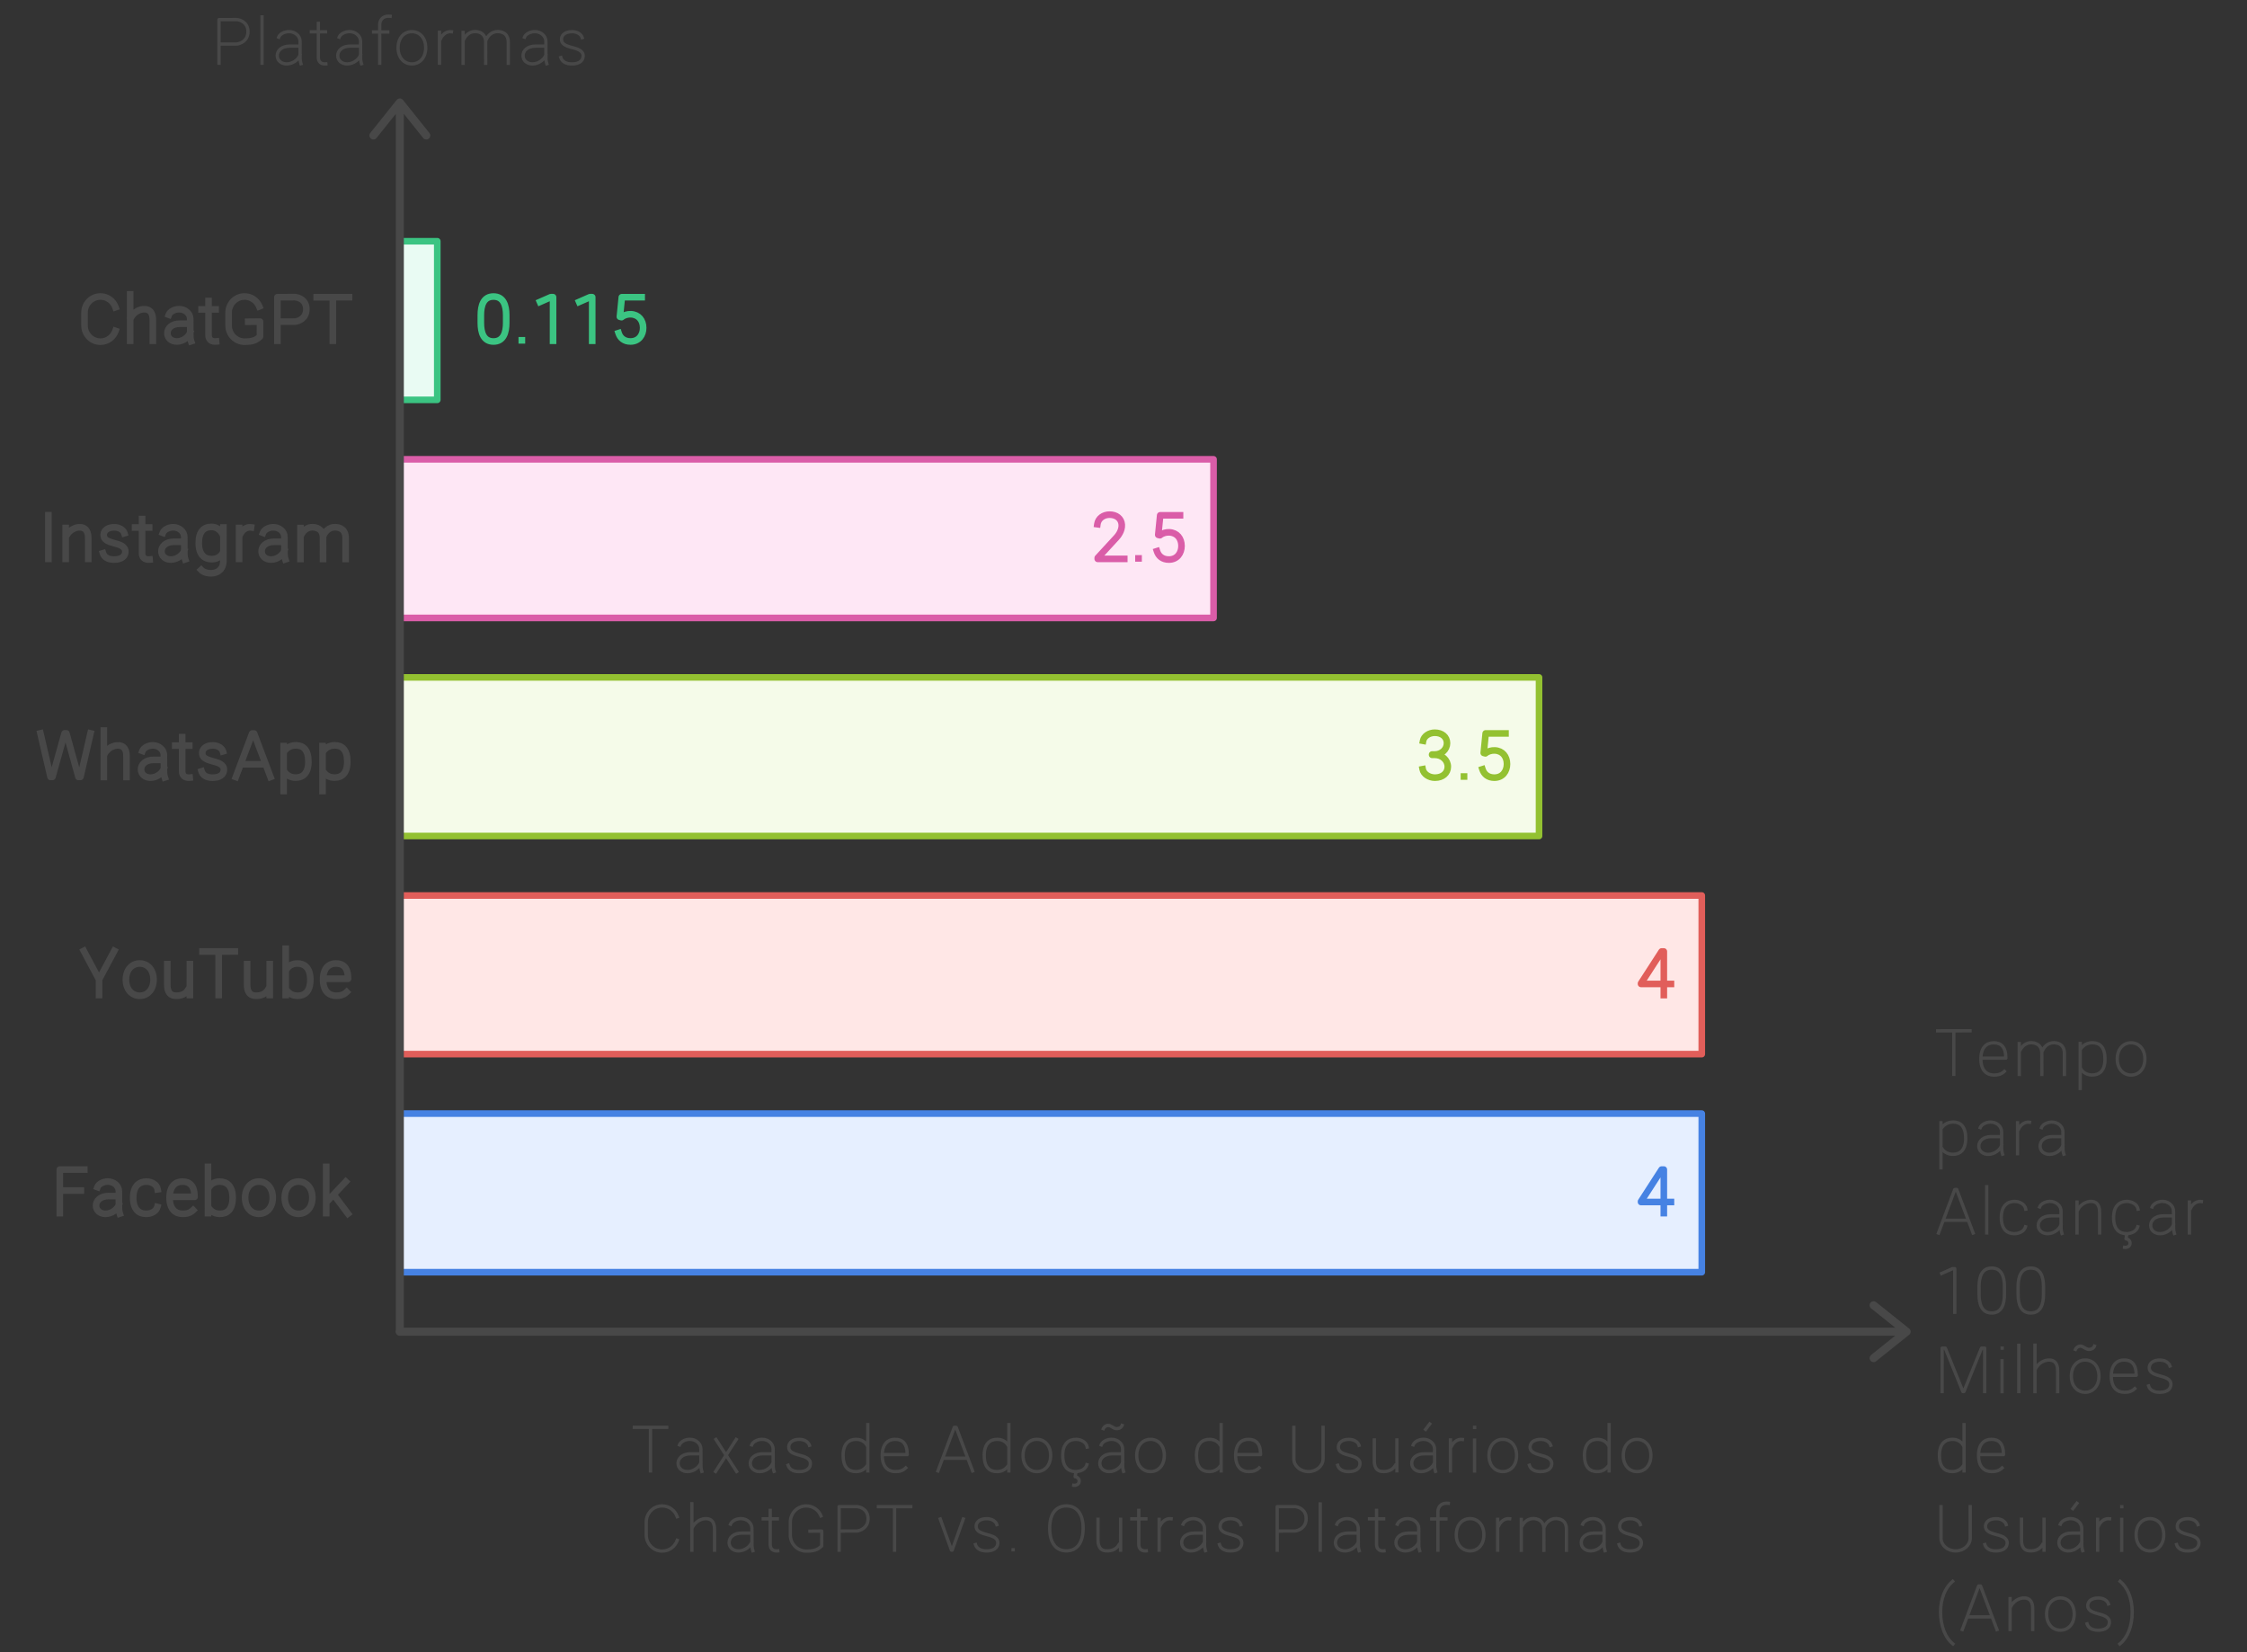 <svg width="680" height="500" viewBox="0 0 680 500" style="fill:none;stroke:none;fill-rule:evenodd;clip-rule:evenodd;stroke-linecap:round;stroke-linejoin:round;stroke-miterlimit:1.5;" version="1.1"
  xmlns="http://www.w3.org/2000/svg"
  xmlns:xlink="http://www.w3.org/1999/xlink">
  <rect x="0" y="0" width="680" height="500" fill="#333333" stroke="none"/>
  <g id="blend" style="mix-blend-mode:multiply">
    <g id="g-root-1.bar_sy_18mkf3y1o8al8i-fill" data-item-order="-164696" data-item-id="1.bar_sy_18mkf3y1o8al8i" data-item-class="ScenePart Indexed Indexed_1 Fill Stroke" data-item-index="1" data-renderer-id="0" transform="matrix(1, 0, 0, 1, 111, 63)">
      <g id="1.bar_sy_18mkf3y1o8al8i-fill" stroke="none" fill="#e9fbf3" transform="matrix(1, 0, 0, 1, -2, -2)">
        <g xmlns="http://www.w3.org/2000/svg" transform="translate(12, 12)">
          <path d="M 0 0 H 11.33 V 48 H 0 Z"></path>
        </g>
      </g>
    </g>
    <g id="g-root-2.bar_sy_zqxev21o8am17-fill" data-item-order="-164694" data-item-id="2.bar_sy_zqxev21o8am17" data-item-class="ScenePart Indexed Fill Stroke" data-item-index="2" data-renderer-id="0" transform="matrix(1, 0, 0, 1, 111, 129)">
      <g id="2.bar_sy_zqxev21o8am17-fill" stroke="none" fill="#fee7f5" transform="matrix(1, 0, 0, 1, -2, -2)">
        <g xmlns="http://www.w3.org/2000/svg" transform="translate(12, 12)">
          <path d="M 0 0 H 246.25 V 48 H 0 Z"></path>
        </g>
      </g>
    </g>
    <g id="g-root-3.bar_sy_zqxev21o8am18-fill" data-item-order="-164692" data-item-id="3.bar_sy_zqxev21o8am18" data-item-class="ScenePart Indexed Fill Stroke" data-item-index="3" data-renderer-id="0" transform="matrix(1, 0, 0, 1, 111, 195)">
      <g id="3.bar_sy_zqxev21o8am18-fill" stroke="none" fill="#f5fbe9" transform="matrix(1, 0, 0, 1, -2, -2)">
        <g xmlns="http://www.w3.org/2000/svg" transform="translate(12, 12)">
          <path d="M 0 0 H 344.75 V 48 H 0 Z"></path>
        </g>
      </g>
    </g>
    <g id="g-root-4.bar_sy_vb3wqm1o8amth-fill" data-item-order="-164690" data-item-id="4.bar_sy_vb3wqm1o8amth" data-item-class="ScenePart Indexed Fill Stroke" data-item-index="4" data-renderer-id="0" transform="matrix(1, 0, 0, 1, 111, 261)">
      <g id="4.bar_sy_vb3wqm1o8amth-fill" stroke="none" fill="#ffe7e6" transform="matrix(1, 0, 0, 1, -2, -2)">
        <g xmlns="http://www.w3.org/2000/svg" transform="translate(12, 12)">
          <path d="M 0 0 H 394 V 48 H 0 Z"></path>
        </g>
      </g>
    </g>
    <g id="g-root-5.bar_sy_mfgwhq1o8anm6-fill" data-item-order="-164688" data-item-id="5.bar_sy_mfgwhq1o8anm6" data-item-class="ScenePart Indexed Fill Stroke" data-item-index="5" data-renderer-id="0" transform="matrix(1, 0, 0, 1, 111, 327)">
      <g id="5.bar_sy_mfgwhq1o8anm6-fill" stroke="none" fill="#e6efff" transform="matrix(1, 0, 0, 1, -2, -2)">
        <g xmlns="http://www.w3.org/2000/svg" transform="translate(12, 12)">
          <path d="M 0 0 H 394 V 48 H 0 Z"></path>
        </g>
      </g>
    </g>
    <g id="g-root-tx_platform_8zuym1o8anls-fill" data-item-order="0" data-item-id="tx_platform_8zuym1o8anls" data-item-class="Label Stroke SceneTarget" data-item-index="none" data-renderer-id="0" transform="matrix(1, 0, 0, 1, 51, -9)"></g>
    <g id="g-root-tx_chatgpt_18ntda61o8aneq-fill" data-item-order="0" data-item-id="tx_chatgpt_18ntda61o8aneq" data-item-class="Label Stroke SceneTarget Indexed Indexed_1" data-item-index="1" data-renderer-id="0" transform="matrix(1, 0, 0, 1, 3, 75)"></g>
    <g id="g-root-tx_0115_4gp6ym1o8c0ef-fill" data-item-order="0" data-item-id="tx_0115_4gp6ym1o8c0ef" data-item-class="Label Stroke SceneTarget Indexed Indexed_1 InsideFill InsideColorFill" data-item-index="1" data-renderer-id="0" transform="matrix(1, 0, 0, 1, 128.328, 75)"></g>
    <g id="g-root-tx_instagra_zit8qm1o8bzm3-fill" data-item-order="0" data-item-id="tx_instagra_zit8qm1o8bzm3" data-item-class="Label Stroke SceneTarget Indexed" data-item-index="2" data-renderer-id="0" transform="matrix(1, 0, 0, 1, -9, 141)"></g>
    <g id="g-root-tx_25_vou61o8c16o-fill" data-item-order="0" data-item-id="tx_25_vou61o8c16o" data-item-class="Label Stroke SceneTarget Indexed InsideFill InsideColorFill" data-item-index="2" data-renderer-id="0" transform="matrix(1, 0, 0, 1, 315.25, 141)"></g>
    <g id="g-root-tx_whatsapp_m7cqda1o8c170-fill" data-item-order="0" data-item-id="tx_whatsapp_m7cqda1o8c170" data-item-class="Label Stroke SceneTarget Indexed" data-item-index="3" data-renderer-id="0" transform="matrix(1, 0, 0, 1, -9, 207)"></g>
    <g id="g-root-tx_35_1q6cqke1o8c1s9-fill" data-item-order="0" data-item-id="tx_35_1q6cqke1o8c1s9" data-item-class="Label Stroke SceneTarget Indexed InsideFill InsideColorFill" data-item-index="3" data-renderer-id="0" transform="matrix(1, 0, 0, 1, 413.75, 207)"></g>
    <g id="g-root-tx_youtube_hrj88u1o8c1z9-fill" data-item-order="0" data-item-id="tx_youtube_hrj88u1o8c1z9" data-item-class="Label Stroke SceneTarget Indexed" data-item-index="4" data-renderer-id="0" transform="matrix(1, 0, 0, 1, 3, 273)"></g>
    <g id="g-root-tx_4_1lr5pj21o8bzeq-fill" data-item-order="0" data-item-id="tx_4_1lr5pj21o8bzeq" data-item-class="Label Stroke SceneTarget Indexed InsideFill InsideColorFill" data-item-index="4" data-renderer-id="0" transform="matrix(1, 0, 0, 1, 475, 273)"></g>
    <g id="g-root-tx_timetore_1qf3dry1o8al1l-fill" data-item-order="0" data-item-id="tx_timetore_1qf3dry1o8al1l" data-item-class="Label Stroke SceneTarget" data-item-index="none" data-renderer-id="0" transform="matrix(1, 0, 0, 1, 573, 297)"></g>
    <g id="g-root-tx_facebook_8wip321o8bzm6-fill" data-item-order="0" data-item-id="tx_facebook_8wip321o8bzm6" data-item-class="Label Stroke SceneTarget Indexed" data-item-index="5" data-renderer-id="0" transform="matrix(1, 0, 0, 1, 3, 339)"></g>
    <g id="g-root-tx_4_1cvipa61o8c07f-fill" data-item-order="0" data-item-id="tx_4_1cvipa61o8c07f" data-item-class="Label Stroke SceneTarget Indexed InsideFill InsideColorFill" data-item-index="5" data-renderer-id="0" transform="matrix(1, 0, 0, 1, 475, 339)"></g>
    <g id="g-root-tx_useradop_mfgwhq1o8anm7-fill" data-item-order="0" data-item-id="tx_useradop_mfgwhq1o8anm7" data-item-class="Label Stroke SceneTarget SceneTitle" data-item-index="none" data-renderer-id="0" transform="matrix(1, 0, 0, 1, 174, 417)"></g>
    <g id="g-root-1.bar_sy_18mkf3y1o8al8i-stroke" data-item-order="-164696" data-item-id="1.bar_sy_18mkf3y1o8al8i" data-item-class="ScenePart Indexed Indexed_1 Fill Stroke" data-item-index="1" data-renderer-id="0" transform="matrix(1, 0, 0, 1, 111, 63)">
      <g id="1.bar_sy_18mkf3y1o8al8i-stroke" fill="none" stroke-linecap="round" stroke-linejoin="round" stroke-miterlimit="1.5" stroke="#3bc482" stroke-width="2" transform="matrix(1, 0, 0, 1, -2, -2)">
        <g xmlns="http://www.w3.org/2000/svg" transform="translate(12, 12)">
          <path d="M 0 0 H 11.33 V 48 H 0 Z"></path>
        </g>
      </g>
    </g>
    <g id="g-root-2.bar_sy_zqxev21o8am17-stroke" data-item-order="-164694" data-item-id="2.bar_sy_zqxev21o8am17" data-item-class="ScenePart Indexed Fill Stroke" data-item-index="2" data-renderer-id="0" transform="matrix(1, 0, 0, 1, 111, 129)">
      <g id="2.bar_sy_zqxev21o8am17-stroke" fill="none" stroke-linecap="round" stroke-linejoin="round" stroke-miterlimit="1.5" stroke="#da5da8" stroke-width="2" transform="matrix(1, 0, 0, 1, -2, -2)">
        <g xmlns="http://www.w3.org/2000/svg" transform="translate(12, 12)">
          <path d="M 0 0 H 246.25 V 48 H 0 Z"></path>
        </g>
      </g>
    </g>
    <g id="g-root-3.bar_sy_zqxev21o8am18-stroke" data-item-order="-164692" data-item-id="3.bar_sy_zqxev21o8am18" data-item-class="ScenePart Indexed Fill Stroke" data-item-index="3" data-renderer-id="0" transform="matrix(1, 0, 0, 1, 111, 195)">
      <g id="3.bar_sy_zqxev21o8am18-stroke" fill="none" stroke-linecap="round" stroke-linejoin="round" stroke-miterlimit="1.5" stroke="#93c131" stroke-width="2" transform="matrix(1, 0, 0, 1, -2, -2)">
        <g xmlns="http://www.w3.org/2000/svg" transform="translate(12, 12)">
          <path d="M 0 0 H 344.75 V 48 H 0 Z"></path>
        </g>
      </g>
    </g>
    <g id="g-root-4.bar_sy_vb3wqm1o8amth-stroke" data-item-order="-164690" data-item-id="4.bar_sy_vb3wqm1o8amth" data-item-class="ScenePart Indexed Fill Stroke" data-item-index="4" data-renderer-id="0" transform="matrix(1, 0, 0, 1, 111, 261)">
      <g id="4.bar_sy_vb3wqm1o8amth-stroke" fill="none" stroke-linecap="round" stroke-linejoin="round" stroke-miterlimit="1.5" stroke="#e15e5a" stroke-width="2" transform="matrix(1, 0, 0, 1, -2, -2)">
        <g xmlns="http://www.w3.org/2000/svg" transform="translate(12, 12)">
          <path d="M 0 0 H 394 V 48 H 0 Z"></path>
        </g>
      </g>
    </g>
    <g id="g-root-5.bar_sy_mfgwhq1o8anm6-stroke" data-item-order="-164688" data-item-id="5.bar_sy_mfgwhq1o8anm6" data-item-class="ScenePart Indexed Fill Stroke" data-item-index="5" data-renderer-id="0" transform="matrix(1, 0, 0, 1, 111, 327)">
      <g id="5.bar_sy_mfgwhq1o8anm6-stroke" fill="none" stroke-linecap="round" stroke-linejoin="round" stroke-miterlimit="1.5" stroke="#4682e3" stroke-width="2" transform="matrix(1, 0, 0, 1, -2, -2)">
        <g xmlns="http://www.w3.org/2000/svg" transform="translate(12, 12)">
          <path d="M 0 0 H 394 V 48 H 0 Z"></path>
        </g>
      </g>
    </g>
    <path id="ax_1lxege61o8amtc" d="M33 397 L 33 211 L 33 25 M41,35q-2,-2.5,-4,-5q-4,-5,-4,-5q0,0,-4,5q-2,2.5,-4,5" transform="translate(88, 6)" style="fill:none;stroke-linecap:round;stroke-linejoin:round;stroke-miterlimit:1.5;stroke:#484848;stroke-width:2.424"></path>
    <path id="ax_1d1rg5a1o8anm1" d="M25 33 L 253 33 L 481 33 M471,41q2.5,-2,5,-4q5,-4,5,-4q0,0,-5,-4q-2.5,-2,-5,-4" transform="translate(96, 370)" style="fill:none;stroke-linecap:round;stroke-linejoin:round;stroke-miterlimit:1.5;stroke:#484848;stroke-width:2.424"></path>
    <g id="g-root-tx_platform_8zuym1o8anls-stroke" data-item-order="0" data-item-id="tx_platform_8zuym1o8anls" data-item-class="Label Stroke SceneTarget" data-item-index="none" data-renderer-id="0" transform="matrix(1, 0, 0, 1, 51, -9)">
      <g id="tx_platform_8zuym1o8anls-stroke" fill="none" stroke-linecap="square" stroke-linejoin="miter" stroke-miterlimit="4" stroke="#484848" stroke-width="1" transform="matrix(1, 0, 0, 1, 3, 1)">
        <g xmlns="http://www.w3.org/2000/svg" transform="translate(19, 9)">
          <path d="M-6.719 18.131V4.944L-1.44 4.928C-0.342 4.967 2.043 5.749 2.043 8.572C2.043 11.394 -0.342 12.254 -1.44 12.331L-6.191 12.345 M6.296 4.125V18.126 M11.328 10.246C11.692 9.28 13.108 8.567 14.448 8.567C16.302 8.567 17.804 9.88 17.804 11.499L17.81 12.957V15.571C17.81 16.614 17.785 17.353 18.087 18.278M17.43 12.957H14.702C12.199 12.957 10.899 14.343 10.899 15.837C10.899 17.331 12.137 18.341 13.753 18.341C15.735 18.341 17.361 16.888 17.761 15.732 M25.609 18.326C24.2 18.465 23.342 17.732 23.342 16.387V6.081M25.492 8.642H23.728M21.232 8.642H22.965 M29.638 10.246C30.002 9.28 31.418 8.567 32.758 8.567C34.612 8.567 36.114 9.88 36.114 11.499L36.12 12.957V15.571C36.12 16.614 36.095 17.353 36.397 18.278M35.74 12.957H33.012C30.509 12.957 29.209 14.343 29.209 15.837C29.209 17.331 30.447 18.341 32.063 18.341C34.045 18.341 35.671 16.888 36.071 15.732 M45.064 3.926C44.896 3.908 44.615 3.907 44.487 3.907C42.908 3.907 41.91 5.035 41.91 6.425V18.129M44.335 8.664H42.246M40.058 8.664H41.584 M55.827 13.457C55.827 16.522 53.956 18.34 51.648 18.34C49.34 18.34 47.469 16.522 47.469 13.457C47.469 10.392 49.34 8.573 51.648 8.573C53.956 8.573 55.827 10.392 55.827 13.457Z M63.625 8.609C62.244 8.419 60.996 9.319 60.354 10.619M59.999 8.773V18.123 M67.15 8.814L67.15 18.162M73.984 18.162L73.973 11.47C73.909 10.526 73.542 9.078 71.668 8.649C69.728 8.205 68.248 9.248 67.512 10.595M80.819 18.162V12.108C80.819 11.396 80.934 9.206 78.503 8.649C76.474 8.184 74.939 9.347 74.239 10.783 M85.718 10.246C86.082 9.28 87.498 8.567 88.838 8.567C90.692 8.567 92.194 9.88 92.194 11.499L92.2 12.957V15.571C92.2 16.614 92.175 17.353 92.477 18.278M91.82 12.957H89.092C86.589 12.957 85.289 14.343 85.289 15.837C85.289 17.331 86.527 18.341 88.143 18.341C90.125 18.341 91.751 16.888 92.151 15.732 M103.188 10.381C102.892 9.404 101.738 8.584 100.128 8.584C98.24 8.584 97.02 9.447 96.929 10.751C96.824 12.246 98.058 12.822 99.988 13.339C101.682 13.797 103.625 14.277 103.471 16.122C103.372 17.311 102.395 18.346 100.038 18.346C98.132 18.346 97.055 17.53 96.72 16.424"></path>
        </g>
      </g>
    </g>
    <g id="g-root-tx_chatgpt_18ntda61o8aneq-stroke" data-item-order="0" data-item-id="tx_chatgpt_18ntda61o8aneq" data-item-class="Label Stroke SceneTarget Indexed Indexed_1" data-item-index="1" data-renderer-id="0" transform="matrix(1, 0, 0, 1, 3, 75)">
      <g id="tx_chatgpt_18ntda61o8aneq-stroke" fill="none" stroke-linecap="square" stroke-linejoin="miter" stroke-miterlimit="4" stroke="#484848" stroke-width="2" transform="matrix(1, 0, 0, 1, 10, 2)">
        <g xmlns="http://www.w3.org/2000/svg" transform="translate(92, 8)">
          <path d="M-70.043 15.13C-70.704 17.034 -72.492 18.398 -74.595 18.398C-77.26 18.398 -79.421 16.207 -79.421 13.504V9.621C-79.421 6.918 -77.26 4.727 -74.595 4.727C-72.492 4.727 -70.704 6.091 -70.043 7.995 M-65.612 4.086V18.128M-58.748 18.128V12.074C-58.748 11.363 -58.652 8.791 -61.045 8.587C-62.799 8.439 -64.484 9.547 -65.271 10.928 M-53.912 10.246C-53.548 9.28 -52.132 8.567 -50.792 8.567C-48.938 8.567 -47.436 9.88 -47.436 11.499L-47.43 12.957V15.571C-47.43 16.614 -47.455 17.353 -47.154 18.278M-47.81 12.957H-50.538C-53.041 12.957 -54.341 14.343 -54.341 15.837C-54.341 17.331 -53.103 18.341 -51.487 18.341C-49.505 18.341 -47.879 16.888 -47.479 15.732 M-39.631 18.326C-41.04 18.465 -41.898 17.732 -41.898 16.387V6.081M-39.748 8.642H-41.512M-44.008 8.642H-42.275 M-29.883 12.37L-26.31 12.336L-26.32 16.847C-27.527 18.019 -28.674 18.398 -30.991 18.398C-33.656 18.398 -35.817 16.207 -35.817 13.504V9.621C-35.817 6.918 -33.656 4.727 -30.991 4.727C-28.984 4.727 -27.262 5.97 -26.535 7.74 M-21.049 18.131V4.944L-15.77 4.928C-14.672 4.967 -12.287 5.749 -12.287 8.572C-12.287 11.394 -14.672 12.254 -15.77 12.331L-20.521 12.345 M0.623 4.945C-2.64 4.945 -5.903 4.95 -9.166 4.95M-4.28 18.124V5.456"></path>
        </g>
      </g>
    </g>
    <g id="g-root-tx_0115_4gp6ym1o8c0ef-stroke" data-item-order="0" data-item-id="tx_0115_4gp6ym1o8c0ef" data-item-class="Label Stroke SceneTarget Indexed Indexed_1 InsideFill InsideColorFill" data-item-index="1" data-renderer-id="0" transform="matrix(1, 0, 0, 1, 128.328, 75)">
      <g id="tx_0115_4gp6ym1o8c0ef-stroke" fill="none" stroke-linecap="square" stroke-linejoin="miter" stroke-miterlimit="4" stroke="#3bc482" stroke-width="2" transform="matrix(1, 0, 0, 1, 5, 2)">
        <g xmlns="http://www.w3.org/2000/svg" transform="translate(61, 8)">
          <path d="M-44.982 4.74C-48.023 4.74 -48.815 7.471 -48.815 10.379V12.706C-48.815 15.614 -48.023 18.345 -44.982 18.345C-41.941 18.345 -41.137 15.614 -41.137 12.706V10.379C-41.137 7.471 -41.941 4.74 -44.982 4.74Z M-36.415 17.987H-36.391 M-30.911 6.374L-27.633 4.932L-26.96 4.932L-26.96 18.125 M-19.061 6.374L-15.783 4.932L-15.11 4.932L-15.11 18.125 M-7.13 15.798C-6.652 17.29 -5.444 18.338 -3.529 18.338C-0.988 18.338 0.307 16.361 0.307 14.217C0.307 11.941 -1.043 10.197 -3.405 10.096C-4.35 10.056 -5.466 10.338 -6.226 10.984L-6.734 10.854L-6.146 4.947H-0.147"></path>
        </g>
      </g>
    </g>
    <g id="g-root-tx_instagra_zit8qm1o8bzm3-stroke" data-item-order="0" data-item-id="tx_instagra_zit8qm1o8bzm3" data-item-class="Label Stroke SceneTarget Indexed" data-item-index="2" data-renderer-id="0" transform="matrix(1, 0, 0, 1, -9, 141)">
      <g id="tx_instagra_zit8qm1o8bzm3-stroke" fill="none" stroke-linecap="square" stroke-linejoin="miter" stroke-miterlimit="4" stroke="#484848" stroke-width="2" transform="matrix(1, 0, 0, 1, 11, 2)">
        <g xmlns="http://www.w3.org/2000/svg" transform="translate(103, 8)">
          <path d="M-90.355 4.938V18.127 M-85.131 8.78L-85.131 18.128M-78.297 18.128V12.074C-78.297 11.362 -78.201 8.79 -80.584 8.587C-82.342 8.437 -84.031 9.562 -84.807 10.956 M-67.362 10.381C-67.658 9.404 -68.812 8.584 -70.422 8.584C-72.31 8.584 -73.53 9.447 -73.621 10.751C-73.726 12.246 -72.492 12.822 -70.562 13.339C-68.868 13.797 -66.925 14.277 -67.079 16.122C-67.178 17.311 -68.155 18.346 -70.512 18.346C-72.418 18.346 -73.495 17.53 -73.83 16.424 M-59.741 18.326C-61.15 18.465 -62.008 17.732 -62.008 16.387V6.081M-59.858 8.642H-61.622M-64.118 8.642H-62.385 M-55.712 10.246C-55.348 9.28 -53.932 8.567 -52.592 8.567C-50.738 8.567 -49.236 9.88 -49.236 11.499L-49.23 12.957V15.571C-49.23 16.614 -49.255 17.353 -48.953 18.278M-49.61 12.957H-52.338C-54.841 12.957 -56.141 14.343 -56.141 15.837C-56.141 17.331 -54.903 18.341 -53.287 18.341C-51.305 18.341 -49.679 16.888 -49.279 15.732 M-37.391 8.652V18.654C-37.391 23.351 -42.684 23.001 -44.119 21.47M-37.725 16.573C-38.405 17.661 -39.629 18.214 -40.915 18.214C-43.096 18.214 -44.853 16.903 -44.853 13.331C-44.853 9.76 -43.202 8.449 -41.02 8.449C-39.752 8.449 -38.447 9.129 -37.725 10.502 M-29.025 8.609C-30.406 8.419 -31.654 9.319 -32.296 10.619M-32.651 8.773V18.123 M-25.402 10.246C-25.038 9.28 -23.622 8.567 -22.282 8.567C-20.428 8.567 -18.926 9.88 -18.926 11.499L-18.92 12.957V15.571C-18.92 16.614 -18.945 17.353 -18.644 18.278M-19.3 12.957H-22.028C-24.531 12.957 -25.831 14.343 -25.831 15.837C-25.831 17.331 -24.593 18.341 -22.977 18.341C-20.995 18.341 -19.369 16.888 -18.969 15.732 M-14.07 8.814L-14.07 18.162M-7.236 18.162L-7.247 11.47C-7.311 10.526 -7.678 9.078 -9.552 8.649C-11.492 8.205 -12.972 9.248 -13.708 10.595M-0.401 18.162V12.108C-0.401 11.396 -0.286 9.206 -2.717 8.649C-4.746 8.184 -6.281 9.347 -6.981 10.783"></path>
        </g>
      </g>
    </g>
    <g id="g-root-tx_25_vou61o8c16o-stroke" data-item-order="0" data-item-id="tx_25_vou61o8c16o" data-item-class="Label Stroke SceneTarget Indexed InsideFill InsideColorFill" data-item-index="2" data-renderer-id="0" transform="matrix(1, 0, 0, 1, 315.25, 141)">
      <g id="tx_25_vou61o8c16o-stroke" fill="none" stroke-linecap="square" stroke-linejoin="miter" stroke-miterlimit="4" stroke="#da5da8" stroke-width="2" transform="matrix(1, 0, 0, 1, 4, 2)">
        <g xmlns="http://www.w3.org/2000/svg" transform="translate(38, 8)">
          <path d="M-25.159 7.641C-24.923 5.876 -23.317 4.742 -21.478 4.742C-19.412 4.742 -17.919 5.881 -17.773 7.759C-17.628 9.637 -19.001 11.271 -19.381 11.674C-19.761 12.076 -25.049 17.834 -25.049 17.834V18.124H-17.022 M-12.715 17.987H-12.691 M-7.13 15.798C-6.652 17.29 -5.444 18.338 -3.529 18.338C-0.988 18.338 0.307 16.361 0.307 14.217C0.307 11.941 -1.043 10.197 -3.405 10.096C-4.35 10.056 -5.466 10.338 -6.226 10.984L-6.734 10.854L-6.146 4.947H-0.147"></path>
        </g>
      </g>
    </g>
    <g id="g-root-tx_whatsapp_m7cqda1o8c170-stroke" data-item-order="0" data-item-id="tx_whatsapp_m7cqda1o8c170" data-item-class="Label Stroke SceneTarget Indexed" data-item-index="3" data-renderer-id="0" transform="matrix(1, 0, 0, 1, -9, 207)">
      <g id="tx_whatsapp_m7cqda1o8c170-stroke" fill="none" stroke-linecap="square" stroke-linejoin="miter" stroke-miterlimit="4" stroke="#484848" stroke-width="2" transform="matrix(1, 0, 0, 1, 9, 2)">
        <g xmlns="http://www.w3.org/2000/svg" transform="translate(105, 8)">
          <path d="M-92.763 4.93L-89.709 18.104L-89.131 18.104L-85.455 4.932H-84.909L-81.252 18.104L-80.655 18.104L-77.602 4.93 M-73.582 4.086V18.128M-66.718 18.128V12.074C-66.718 11.363 -66.622 8.791 -69.015 8.587C-70.769 8.439 -72.454 9.547 -73.241 10.928 M-61.882 10.246C-61.518 9.28 -60.102 8.567 -58.762 8.567C-56.908 8.567 -55.406 9.88 -55.406 11.499L-55.4 12.957V15.571C-55.4 16.614 -55.425 17.353 -55.124 18.278M-55.78 12.957H-58.508C-61.011 12.957 -62.311 14.343 -62.311 15.837C-62.311 17.331 -61.073 18.341 -59.457 18.341C-57.475 18.341 -55.849 16.888 -55.449 15.732 M-47.601 18.326C-49.01 18.465 -49.868 17.732 -49.868 16.387V6.081M-47.718 8.642H-49.482M-51.978 8.642H-50.245 M-37.532 10.381C-37.828 9.404 -38.982 8.584 -40.592 8.584C-42.48 8.584 -43.7 9.447 -43.791 10.751C-43.896 12.246 -42.662 12.822 -40.732 13.339C-39.038 13.797 -37.095 14.277 -37.249 16.122C-37.348 17.311 -38.325 18.346 -40.682 18.346C-42.588 18.346 -43.665 17.53 -44 16.424 M-33.636 18.145L-28.688 4.973L-28.1 4.973L-23.136 18.145M-31.819 14.294H-24.96 M-19.167 8.774V22.393M-18.801 10.124C-17.918 9.027 -16.737 8.558 -15.428 8.558C-13.247 8.558 -11.668 9.904 -11.668 13.476C-11.668 17.047 -13.352 18.323 -15.534 18.323C-16.805 18.323 -18.091 17.783 -18.801 16.72 M-7.397 8.774V22.393M-7.031 10.124C-6.148 9.027 -4.967 8.558 -3.658 8.558C-1.477 8.558 0.102 9.904 0.102 13.476C0.102 17.047 -1.582 18.323 -3.764 18.323C-5.035 18.323 -6.321 17.783 -7.031 16.72"></path>
        </g>
      </g>
    </g>
    <g id="g-root-tx_35_1q6cqke1o8c1s9-stroke" data-item-order="0" data-item-id="tx_35_1q6cqke1o8c1s9" data-item-class="Label Stroke SceneTarget Indexed InsideFill InsideColorFill" data-item-index="3" data-renderer-id="0" transform="matrix(1, 0, 0, 1, 413.75, 207)">
      <g id="tx_35_1q6cqke1o8c1s9-stroke" fill="none" stroke-linecap="square" stroke-linejoin="miter" stroke-miterlimit="4" stroke="#93c131" stroke-width="2" transform="matrix(1, 0, 0, 1, 4, 2)">
        <g xmlns="http://www.w3.org/2000/svg" transform="translate(38, 8)">
          <path d="M-25.086 7.187C-24.825 5.798 -23.273 4.741 -21.547 4.741C-19.31 4.741 -17.849 6.061 -17.849 7.895C-17.849 9.816 -19.522 11.333 -21.547 11.333H-22.356V11.423L-21.496 11.432C-19.367 11.432 -17.608 13.009 -17.608 15.022C-17.608 16.943 -19.144 18.339 -21.496 18.339C-23.31 18.339 -24.943 17.232 -25.217 15.776 M-12.715 17.987H-12.691 M-7.13 15.798C-6.652 17.29 -5.444 18.338 -3.529 18.338C-0.988 18.338 0.307 16.361 0.307 14.217C0.307 11.941 -1.043 10.197 -3.405 10.096C-4.35 10.056 -5.466 10.338 -6.226 10.984L-6.734 10.854L-6.146 4.947H-0.147"></path>
        </g>
      </g>
    </g>
    <g id="g-root-tx_youtube_hrj88u1o8c1z9-stroke" data-item-order="0" data-item-id="tx_youtube_hrj88u1o8c1z9" data-item-class="Label Stroke SceneTarget Indexed" data-item-index="4" data-renderer-id="0" transform="matrix(1, 0, 0, 1, 3, 273)">
      <g id="tx_youtube_hrj88u1o8c1z9-stroke" fill="none" stroke-linecap="square" stroke-linejoin="miter" stroke-miterlimit="4" stroke="#484848" stroke-width="2" transform="matrix(1, 0, 0, 1, 10, 2)">
        <g xmlns="http://www.w3.org/2000/svg" transform="translate(92, 8)">
          <path d="M-70.416 4.759L-74.817 13.005M-79.643 4.759L-75.029 13.402V18.122 M-58.533 13.457C-58.533 16.522 -60.404 18.34 -62.712 18.34C-65.02 18.34 -66.891 16.522 -66.891 13.457C-66.891 10.392 -65.02 8.573 -62.712 8.573C-60.404 8.573 -58.533 10.392 -58.533 13.457Z M-47.533 18.115L-47.534 8.767M-54.368 8.767L-54.368 14.821C-54.368 15.533 -54.463 18.096 -52.081 18.308C-49.99 18.493 -48.717 17.653 -48.015 16.47 M-33.937 4.945C-37.2 4.945 -40.463 4.95 -43.726 4.95M-38.84 18.124V5.456 M-23.373 18.115L-23.374 8.767M-30.208 8.767L-30.208 14.821C-30.208 15.533 -30.303 18.096 -27.921 18.308C-25.83 18.493 -24.557 17.653 -23.855 16.47 M-18.545 18.124V4.123M-18.162 10.138C-17.472 9.102 -16.276 8.575 -15.021 8.575C-12.84 8.575 -11.083 9.886 -11.083 13.458C-11.083 17.029 -12.735 18.34 -14.916 18.34C-16.213 18.34 -17.303 17.88 -18.162 16.803 M-0.103 17.218C-1.076 18.155 -2.101 18.339 -3.286 18.339C-5.355 18.339 -7.218 17.028 -7.218 13.456C-7.218 9.884 -5.409 8.573 -3.34 8.573C-1.272 8.573 0.332 9.63 0.332 13.201H-6.888"></path>
        </g>
      </g>
    </g>
    <g id="g-root-tx_4_1lr5pj21o8bzeq-stroke" data-item-order="0" data-item-id="tx_4_1lr5pj21o8bzeq" data-item-class="Label Stroke SceneTarget Indexed InsideFill InsideColorFill" data-item-index="4" data-renderer-id="0" transform="matrix(1, 0, 0, 1, 475, 273)">
      <g id="tx_4_1lr5pj21o8bzeq-stroke" fill="none" stroke-linecap="square" stroke-linejoin="miter" stroke-miterlimit="4" stroke="#e15e5a" stroke-width="2" transform="matrix(1, 0, 0, 1, 9, 2)">
        <g xmlns="http://www.w3.org/2000/svg" transform="translate(21, 8)">
          <path d="M0.67 14.761H-1.156M-1.488 18.132V4.941H-2.144L-8.378 14.592V14.761H-1.83"></path>
        </g>
      </g>
    </g>
    <g id="g-root-tx_timetore_1qf3dry1o8al1l-stroke" data-item-order="0" data-item-id="tx_timetore_1qf3dry1o8al1l" data-item-class="Label Stroke SceneTarget" data-item-index="none" data-renderer-id="0" transform="matrix(1, 0, 0, 1, 573, 297)">
      <g id="tx_timetore_1qf3dry1o8al1l-stroke" fill="none" stroke-linecap="square" stroke-linejoin="miter" stroke-miterlimit="4" stroke="#484848" stroke-width="1" transform="matrix(1, 0, 0, 1, 1, 2)">
        <g xmlns="http://www.w3.org/2000/svg" transform="translate(9, 8)">
          <path d="M13.173 4.945C9.91 4.945 6.647 4.95 3.384 4.95M8.27 18.124V5.456 M23.577 17.218C22.604 18.155 21.579 18.339 20.394 18.339C18.325 18.339 16.462 17.028 16.462 13.456C16.462 9.884 18.271 8.573 20.34 8.573C22.408 8.573 24.012 9.63 24.012 13.201H16.792 M28.08 8.814L28.08 18.162M34.914 18.162L34.903 11.47C34.839 10.526 34.472 9.078 32.598 8.649C30.658 8.205 29.178 9.248 28.442 10.595M41.749 18.162V12.108C41.749 11.396 41.864 9.206 39.433 8.649C37.404 8.184 35.87 9.347 35.169 10.783 M46.523 8.774V22.393M46.889 10.124C47.772 9.027 48.953 8.558 50.262 8.558C52.443 8.558 54.022 9.904 54.022 13.476C54.022 17.047 52.338 18.323 50.156 18.323C48.885 18.323 47.599 17.783 46.889 16.72 M66.097 13.457C66.097 16.522 64.226 18.34 61.918 18.34C59.61 18.34 57.739 16.522 57.739 13.457C57.739 10.392 59.61 8.573 61.918 8.573C64.226 8.573 66.097 10.392 66.097 13.457Z M4.373 32.774V46.393M4.739 34.124C5.622 33.027 6.803 32.558 8.112 32.558C10.293 32.558 11.872 33.904 11.872 37.476C11.872 41.047 10.188 42.323 8.006 42.323C6.735 42.323 5.449 41.783 4.739 40.719 M16.268 34.246C16.632 33.28 18.048 32.567 19.388 32.567C21.242 32.567 22.744 33.88 22.744 35.499L22.75 36.957V39.571C22.75 40.614 22.725 41.353 23.026 42.278M22.37 36.957H19.642C17.139 36.957 15.839 38.343 15.839 39.837C15.839 41.331 17.077 42.341 18.693 42.341C20.675 42.341 22.301 40.888 22.701 39.732 M31.185 32.609C29.804 32.419 28.556 33.319 27.914 34.619M27.559 32.773V42.123 M34.808 34.246C35.172 33.28 36.588 32.567 37.928 32.567C39.782 32.567 41.284 33.88 41.284 35.499L41.29 36.957V39.571C41.29 40.614 41.265 41.353 41.567 42.278M40.91 36.957H38.182C35.679 36.957 34.379 38.343 34.379 39.837C34.379 41.331 35.617 42.341 37.233 42.341C39.215 42.341 40.841 40.888 41.241 39.732 M3.624 66.145L8.572 52.973L9.16 52.973L14.124 66.145M5.441 62.294H12.3 M18.236 52.125V66.126 M29.962 64.254C29.59 65.649 28.022 66.339 26.553 66.339C24.416 66.339 22.65 65.028 22.65 61.456C22.65 57.884 24.519 56.573 26.657 56.573C28.164 56.573 29.814 57.41 30.047 58.915 M34.248 58.246C34.612 57.28 36.028 56.567 37.368 56.567C39.222 56.567 40.724 57.88 40.724 59.499L40.73 60.957V63.571C40.73 64.614 40.705 65.353 41.007 66.278M40.35 60.957H37.622C35.119 60.957 33.819 62.343 33.819 63.837C33.819 65.332 35.057 66.341 36.673 66.341C38.655 66.341 40.281 64.888 40.681 63.732 M45.559 56.78L45.559 66.128M52.393 66.128V60.074C52.393 59.362 52.489 56.79 50.106 56.587C48.348 56.437 46.659 57.562 45.883 58.956 M59.956 70.478C60.593 70.579 61.489 70.251 61.593 69.403C61.693 68.593 61.166 68.02 60.393 67.885L60.607 66.504M63.937 64.254C63.565 65.649 61.997 66.339 60.528 66.339C58.39 66.339 56.625 65.028 56.625 61.456C56.625 57.884 58.494 56.573 60.631 56.573C62.138 56.573 63.788 57.41 64.022 58.915 M68.278 58.246C68.642 57.28 70.058 56.567 71.398 56.567C73.252 56.567 74.754 57.88 74.754 59.499L74.76 60.957V63.571C74.76 64.614 74.735 65.353 75.036 66.278M74.38 60.957H71.652C69.149 60.957 67.849 62.343 67.849 63.837C67.849 65.332 69.087 66.341 70.703 66.341C72.685 66.341 74.311 64.888 74.711 63.732 M83.195 56.609C81.814 56.419 80.566 57.319 79.924 58.619M79.569 56.773V66.123 M4.609 78.374L7.887 76.932L8.56 76.932L8.56 90.125 M19.748 76.74C16.707 76.74 15.915 79.471 15.915 82.379V84.706C15.915 87.614 16.707 90.345 19.748 90.345C22.789 90.345 23.593 87.614 23.593 84.706V82.379C23.593 79.471 22.789 76.74 19.748 76.74Z M31.568 76.74C28.527 76.74 27.735 79.471 27.735 82.379V84.706C27.735 87.614 28.527 90.345 31.568 90.345C34.609 90.345 35.413 87.614 35.413 84.706V82.379C35.413 79.471 34.609 76.74 31.568 76.74Z M4.731 114.117L4.739 100.978H5.708L11.011 114.115H11.327L16.646 100.978H17.616L17.61 114.117 M22.888 100.971H22.912M22.872 104.804V114.145 M27.936 100.125V114.126 M32.838 100.086V114.128M39.702 114.128V108.074C39.702 107.362 39.798 104.791 37.405 104.587C35.651 104.439 33.966 105.547 33.179 106.928 M45.069 101.359C45.255 100.895 45.856 100.37 46.576 100.37C47.557 100.37 48.117 101.359 49.189 101.359C50.495 101.359 50.835 100.371 50.835 100.371M52.202 109.455C52.202 112.521 50.331 114.339 48.023 114.339C45.715 114.339 43.844 112.521 43.844 109.455C43.844 106.39 45.715 104.572 48.023 104.572C50.331 104.572 52.202 106.39 52.202 109.455Z M63.047 113.218C62.074 114.155 61.049 114.339 59.864 114.339C57.795 114.339 55.931 113.028 55.931 109.456C55.931 105.884 57.741 104.573 59.81 104.573C61.878 104.573 63.482 105.63 63.482 109.201H56.262 M73.688 106.381C73.392 105.404 72.238 104.584 70.628 104.584C68.74 104.584 67.52 105.447 67.429 106.751C67.324 108.246 68.558 108.822 70.488 109.339C72.182 109.797 74.125 110.277 73.971 112.122C73.872 113.311 72.895 114.346 70.538 114.346C68.632 114.346 67.555 113.53 67.22 112.424 M11.38 138.124V124.123M11.02 136.773C10.158 137.871 9.06 138.34 7.75 138.34C5.569 138.34 3.917 137.029 3.917 133.458C3.917 129.886 5.674 128.575 7.856 128.575C9.125 128.575 10.335 129.114 11.02 130.175 M22.877 137.218C21.904 138.155 20.879 138.339 19.694 138.339C17.625 138.339 15.761 137.028 15.761 133.456C15.761 129.884 17.571 128.573 19.64 128.573C21.708 128.573 23.312 129.63 23.312 133.201H16.092 M4.399 148.947V158.478C4.399 160.611 6.379 162.339 8.821 162.339C11.263 162.339 13.242 160.611 13.242 158.478V148.947 M24.128 154.381C23.832 153.404 22.678 152.584 21.068 152.584C19.18 152.584 17.96 153.447 17.869 154.751C17.764 156.246 18.998 156.822 20.928 157.339C22.622 157.797 24.565 158.277 24.411 160.122C24.312 161.31 23.335 162.346 20.978 162.346C19.072 162.346 17.995 161.53 17.66 160.424 M35.587 162.115L35.586 152.767M28.752 152.767L28.752 158.821C28.752 159.532 28.657 162.096 31.039 162.308C33.13 162.493 34.403 161.653 35.105 160.47 M45.521 147.928L44.274 149.555M40.508 154.246C40.872 153.28 42.288 152.567 43.628 152.567C45.482 152.567 46.984 153.88 46.984 155.499L46.99 156.957V159.571C46.99 160.614 46.965 161.353 47.267 162.278M46.61 156.957H43.882C41.379 156.957 40.079 158.343 40.079 159.837C40.079 161.332 41.317 162.341 42.933 162.341C44.915 162.341 46.541 160.888 46.941 159.732 M55.415 152.609C54.034 152.419 52.786 153.319 52.144 154.619M51.789 152.773V162.123 M59.098 148.971H59.122M59.082 152.804V162.145 M71.807 157.457C71.807 160.522 69.936 162.34 67.628 162.34C65.32 162.34 63.449 160.522 63.449 157.457C63.449 154.392 65.32 152.573 67.628 152.573C69.936 152.573 71.807 154.392 71.807 157.457Z M82.158 154.381C81.862 153.404 80.708 152.584 79.098 152.584C77.21 152.584 75.99 153.447 75.899 154.751C75.794 156.246 77.028 156.822 78.958 157.339C80.652 157.797 82.595 158.277 82.441 160.122C82.342 161.31 81.365 162.346 79.008 162.346C77.102 162.346 76.025 161.53 75.69 160.424 M8.007 190.494C5.683 188.645 4.266 185.073 4.266 180.843C4.266 176.73 5.717 173.359 7.929 171.55 M10.834 186.145L15.782 172.973L16.37 172.973L21.334 186.145M12.651 182.294H19.51 M25.309 176.78L25.309 186.128M32.143 186.128V180.074C32.143 179.362 32.239 176.79 29.856 176.587C28.098 176.437 26.409 177.562 25.633 178.956 M44.717 181.457C44.717 184.522 42.846 186.34 40.538 186.34C38.23 186.34 36.359 184.522 36.359 181.457C36.359 178.392 38.23 176.573 40.538 176.573C42.846 176.573 44.717 178.392 44.717 181.457Z M55.068 178.381C54.772 177.404 53.618 176.584 52.008 176.584C50.12 176.584 48.9 177.447 48.809 178.751C48.704 180.246 49.938 180.822 51.868 181.339C53.562 181.797 55.505 182.277 55.351 184.122C55.252 185.31 54.275 186.346 51.918 186.346C50.012 186.346 48.935 185.53 48.6 184.424 M58.521 190.496C60.847 188.648 62.266 185.075 62.266 180.842C62.266 176.73 60.815 173.359 58.604 171.55"></path>
        </g>
      </g>
    </g>
    <g id="g-root-tx_facebook_8wip321o8bzm6-stroke" data-item-order="0" data-item-id="tx_facebook_8wip321o8bzm6" data-item-class="Label Stroke SceneTarget Indexed" data-item-index="5" data-renderer-id="0" transform="matrix(1, 0, 0, 1, 3, 339)">
      <g id="tx_facebook_8wip321o8bzm6-stroke" fill="none" stroke-linecap="square" stroke-linejoin="miter" stroke-miterlimit="4" stroke="#484848" stroke-width="2" transform="matrix(1, 0, 0, 1, 3, 2)">
        <g xmlns="http://www.w3.org/2000/svg" transform="translate(99, 8)">
          <path d="M-79.496 4.945C-80.896 4.945 -85.956 4.95 -86.904 4.95V18.124M-80.528 11.297H-86.467 M-75.502 10.246C-75.138 9.28 -73.722 8.567 -72.382 8.567C-70.528 8.567 -69.026 9.88 -69.026 11.499L-69.02 12.957V15.571C-69.02 16.614 -69.045 17.353 -68.743 18.278M-69.4 12.957H-72.128C-74.631 12.957 -75.931 14.343 -75.931 15.837C-75.931 17.331 -74.693 18.341 -73.077 18.341C-71.095 18.341 -69.469 16.888 -69.069 15.732 M-57.378 16.254C-57.75 17.649 -59.318 18.339 -60.787 18.339C-62.924 18.339 -64.69 17.028 -64.69 13.456C-64.69 9.884 -62.821 8.573 -60.683 8.573C-59.176 8.573 -57.526 9.41 -57.293 10.915 M-46.563 17.218C-47.536 18.155 -48.561 18.339 -49.746 18.339C-51.815 18.339 -53.678 17.028 -53.678 13.456C-53.678 9.884 -51.869 8.573 -49.8 8.573C-47.732 8.573 -46.128 9.63 -46.128 13.201H-53.348 M-42.055 18.124V4.123M-41.672 10.138C-40.982 9.102 -39.786 8.575 -38.531 8.575C-36.35 8.575 -34.593 9.886 -34.593 13.458C-34.593 17.029 -36.245 18.34 -38.426 18.34C-39.723 18.34 -40.813 17.88 -41.672 16.803 M-22.463 13.457C-22.463 16.522 -24.334 18.34 -26.642 18.34C-28.95 18.34 -30.821 16.522 -30.821 13.457C-30.821 10.392 -28.95 8.573 -26.642 8.573C-24.334 8.573 -22.463 10.392 -22.463 13.457Z M-10.473 13.457C-10.473 16.522 -12.344 18.34 -14.652 18.34C-16.96 18.34 -18.831 16.522 -18.831 13.457C-18.831 10.392 -16.96 8.573 -14.652 8.573C-12.344 8.573 -10.473 10.392 -10.473 13.457Z M-6.285 4.125V18.126M-0.362 8.61L-5.898 14.462M0.299 18.284L-3.818 12.785"></path>
        </g>
      </g>
    </g>
    <g id="g-root-tx_4_1cvipa61o8c07f-stroke" data-item-order="0" data-item-id="tx_4_1cvipa61o8c07f" data-item-class="Label Stroke SceneTarget Indexed InsideFill InsideColorFill" data-item-index="5" data-renderer-id="0" transform="matrix(1, 0, 0, 1, 475, 339)">
      <g id="tx_4_1cvipa61o8c07f-stroke" fill="none" stroke-linecap="square" stroke-linejoin="miter" stroke-miterlimit="4" stroke="#4682e3" stroke-width="2" transform="matrix(1, 0, 0, 1, 9, 2)">
        <g xmlns="http://www.w3.org/2000/svg" transform="translate(21, 8)">
          <path d="M0.67 14.761H-1.156M-1.488 18.132V4.941H-2.144L-8.378 14.592V14.761H-1.83"></path>
        </g>
      </g>
    </g>
    <g id="g-root-tx_useradop_mfgwhq1o8anm7-stroke" data-item-order="0" data-item-id="tx_useradop_mfgwhq1o8anm7" data-item-class="Label Stroke SceneTarget SceneTitle" data-item-index="none" data-renderer-id="0" transform="matrix(1, 0, 0, 1, 174, 417)">
      <g id="tx_useradop_mfgwhq1o8anm7-stroke" fill="none" stroke-linecap="square" stroke-linejoin="miter" stroke-miterlimit="4" stroke="#484848" stroke-width="1" transform="matrix(1, 0, 0, 1, 5, 1)">
        <g xmlns="http://www.w3.org/2000/svg" transform="translate(5, 9)">
          <path d="M17.753 4.945C14.49 4.945 11.227 4.95 7.964 4.95M12.85 18.124V5.456 M21.628 10.246C21.992 9.28 23.408 8.567 24.748 8.567C26.602 8.567 28.104 9.88 28.104 11.499L28.11 12.957V15.571C28.11 16.614 28.085 17.353 28.387 18.278M27.73 12.957H25.002C22.499 12.957 21.199 14.343 21.199 15.837C21.199 17.331 22.437 18.341 24.053 18.341C26.035 18.341 27.661 16.888 28.061 15.732 M32.658 8.611L35.649 13.243M38.921 18.31L35.824 13.514M38.81 8.611L32.547 18.31 M43.488 10.246C43.852 9.28 45.268 8.567 46.608 8.567C48.462 8.567 49.964 9.88 49.964 11.499L49.97 12.957V15.571C49.97 16.614 49.945 17.353 50.247 18.278M49.59 12.957H46.862C44.359 12.957 43.059 14.343 43.059 15.837C43.059 17.331 44.297 18.341 45.913 18.341C47.895 18.341 49.521 16.888 49.921 15.732 M60.958 10.381C60.662 9.404 59.508 8.584 57.898 8.584C56.01 8.584 54.79 9.447 54.699 10.751C54.594 12.246 55.828 12.822 57.758 13.339C59.452 13.797 61.395 14.277 61.241 16.122C61.142 17.311 60.165 18.346 57.808 18.346C55.902 18.346 54.825 17.53 54.49 16.424 M78.61 18.124V4.123M78.25 16.773C77.388 17.871 76.29 18.34 74.98 18.34C72.799 18.34 71.147 17.029 71.147 13.458C71.147 9.886 72.904 8.575 75.086 8.575C76.355 8.575 77.565 9.114 78.25 10.175 M90.107 17.218C89.134 18.155 88.109 18.339 86.924 18.339C84.855 18.339 82.992 17.028 82.992 13.456C82.992 9.884 84.801 8.573 86.87 8.573C88.938 8.573 90.542 9.63 90.542 13.201H83.322 M99.834 18.145L104.782 4.973L105.37 4.973L110.334 18.145M101.651 14.294H108.51 M121.31 18.124V4.123M120.95 16.773C120.088 17.871 118.99 18.34 117.68 18.34C115.499 18.34 113.847 17.029 113.847 13.458C113.847 9.886 115.604 8.575 117.786 8.575C119.055 8.575 120.265 9.114 120.95 10.175 M133.957 13.457C133.957 16.522 132.086 18.34 129.778 18.34C127.47 18.34 125.599 16.522 125.599 13.457C125.599 10.392 127.47 8.573 129.778 8.573C132.086 8.573 133.957 10.392 133.957 13.457Z M140.936 22.478C141.573 22.579 142.469 22.251 142.574 21.403C142.673 20.593 142.146 20.02 141.373 19.885L141.587 18.504M144.917 16.254C144.545 17.649 142.977 18.339 141.508 18.339C139.37 18.339 137.605 17.028 137.605 13.456C137.605 9.884 139.474 8.573 141.611 8.573C143.118 8.573 144.768 9.41 145.002 10.915 M149.886 5.346C150.069 4.888 150.662 4.37 151.373 4.37C152.34 4.37 152.892 5.346 153.95 5.346C155.239 5.346 155.574 4.371 155.574 4.371M149.258 10.246C149.622 9.28 151.038 8.567 152.378 8.567C154.232 8.567 155.734 9.88 155.734 11.499L155.74 12.957V15.571C155.74 16.614 155.715 17.353 156.017 18.278M155.36 12.957H152.632C150.129 12.957 148.829 14.343 148.829 15.837C148.829 17.331 150.067 18.341 151.683 18.341C153.665 18.341 155.291 16.888 155.691 15.732 M168.357 13.457C168.357 16.522 166.486 18.34 164.178 18.34C161.87 18.34 159.999 16.522 159.999 13.457C159.999 10.392 161.87 8.573 164.178 8.573C166.486 8.573 168.357 10.392 168.357 13.457Z M185.55 18.124V4.123M185.19 16.773C184.328 17.871 183.23 18.34 181.92 18.34C179.739 18.34 178.087 17.029 178.087 13.458C178.087 9.886 179.844 8.575 182.026 8.575C183.295 8.575 184.505 9.114 185.19 10.175 M197.047 17.218C196.074 18.155 195.049 18.339 193.864 18.339C191.795 18.339 189.932 17.028 189.932 13.456C189.932 9.884 191.741 8.573 193.81 8.573C195.878 8.573 197.482 9.63 197.482 13.201H190.262 M207.549 4.947V14.478C207.549 16.611 209.529 18.34 211.971 18.34C214.413 18.34 216.392 16.611 216.392 14.478V4.947 M227.278 10.381C226.982 9.404 225.828 8.584 224.218 8.584C222.33 8.584 221.11 9.447 221.019 10.751C220.914 12.246 222.148 12.822 224.078 13.339C225.772 13.797 227.715 14.277 227.561 16.122C227.462 17.311 226.485 18.346 224.128 18.346C222.222 18.346 221.145 17.53 220.81 16.424 M238.737 18.115L238.736 8.767M231.902 8.767L231.902 14.821C231.902 15.533 231.807 18.096 234.189 18.308C236.28 18.493 237.553 17.653 238.255 16.47 M248.671 3.928L247.424 5.555M243.658 10.246C244.022 9.28 245.438 8.567 246.778 8.567C248.632 8.567 250.134 9.88 250.134 11.499L250.14 12.957V15.571C250.14 16.614 250.115 17.353 250.417 18.278M249.76 12.957H247.032C244.529 12.957 243.229 14.343 243.229 15.837C243.229 17.331 244.467 18.341 246.083 18.341C248.065 18.341 249.691 16.888 250.091 15.732 M258.565 8.609C257.184 8.419 255.936 9.319 255.294 10.619M254.939 8.773V18.123 M262.248 4.971H262.272M262.232 8.804V18.145 M274.957 13.457C274.957 16.522 273.086 18.34 270.778 18.34C268.47 18.34 266.599 16.522 266.599 13.457C266.599 10.392 268.47 8.573 270.778 8.573C273.086 8.573 274.957 10.392 274.957 13.457Z M285.308 10.381C285.012 9.404 283.858 8.584 282.248 8.584C280.36 8.584 279.14 9.447 279.049 10.751C278.944 12.246 280.178 12.822 282.108 13.339C283.802 13.797 285.745 14.277 285.591 16.122C285.492 17.311 284.515 18.346 282.158 18.346C280.252 18.346 279.175 17.53 278.84 16.424 M302.96 18.124V4.123M302.6 16.773C301.738 17.871 300.64 18.34 299.33 18.34C297.149 18.34 295.497 17.029 295.497 13.458C295.497 9.886 297.254 8.575 299.436 8.575C300.705 8.575 301.915 9.114 302.6 10.175 M315.607 13.457C315.607 16.522 313.736 18.34 311.428 18.34C309.12 18.34 307.249 16.522 307.249 13.457C307.249 10.392 309.12 8.573 311.428 8.573C313.736 8.573 315.607 10.392 315.607 13.457Z M20.942 39.13C20.281 41.034 18.493 42.398 16.39 42.398C13.725 42.398 11.564 40.207 11.564 37.504V33.621C11.564 30.918 13.725 28.727 16.39 28.727C18.493 28.727 20.281 30.091 20.942 31.995 M25.373 28.086V42.128M32.237 42.128V36.074C32.237 35.362 32.333 32.791 29.94 32.587C28.186 32.439 26.501 33.547 25.714 34.928 M37.073 34.246C37.437 33.28 38.853 32.567 40.193 32.567C42.047 32.567 43.549 33.88 43.549 35.499L43.555 36.957V39.571C43.555 40.614 43.53 41.353 43.832 42.278M43.175 36.957H40.447C37.944 36.957 36.644 38.343 36.644 39.837C36.644 41.331 37.882 42.341 39.498 42.341C41.48 42.341 43.106 40.888 43.506 39.732 M51.354 42.326C49.945 42.465 49.087 41.732 49.087 40.387V30.081M51.237 32.642H49.473M46.977 32.642H48.71 M61.102 36.37L64.676 36.336L64.665 40.847C63.458 42.019 62.311 42.398 59.994 42.398C57.329 42.398 55.168 40.207 55.168 37.504V33.621C55.168 30.918 57.329 28.727 59.994 28.727C62.001 28.727 63.723 29.97 64.45 31.74 M69.936 42.131V28.944L75.215 28.928C76.313 28.967 78.698 29.749 78.698 32.572C78.698 35.394 76.313 36.254 75.215 36.331L70.464 36.345 M91.608 28.945C88.345 28.945 85.082 28.95 81.819 28.95M86.705 42.124V29.456 M107.518 32.691L104.148 42.119L103.947 42.119L100.543 32.691 M117.673 34.381C117.377 33.404 116.223 32.584 114.613 32.584C112.725 32.584 111.505 33.447 111.414 34.751C111.309 36.246 112.543 36.822 114.473 37.339C116.167 37.797 118.11 38.277 117.956 40.122C117.857 41.31 116.88 42.346 114.523 42.346C112.617 42.346 111.54 41.53 111.205 40.424 M122.59 41.987H122.614 M133.668 35.438C133.668 40.143 135.715 42.326 138.723 42.326C141.732 42.326 143.779 40.143 143.779 35.438C143.779 30.733 141.562 28.721 138.723 28.721C135.885 28.721 133.668 30.733 133.668 35.438Z M155.122 42.115L155.121 32.767M148.287 32.767L148.287 38.821C148.287 39.532 148.192 42.096 150.574 42.307C152.665 42.493 153.938 41.653 154.64 40.47 M162.894 42.326C161.485 42.465 160.627 41.732 160.627 40.387V30.081M162.777 32.642H161.013M158.517 32.642H160.25 M170.41 32.609C169.029 32.419 167.781 33.319 167.139 34.619M166.784 32.773V42.123 M174.033 34.246C174.397 33.28 175.813 32.567 177.153 32.567C179.007 32.567 180.509 33.88 180.509 35.499L180.515 36.957V39.571C180.515 40.614 180.49 41.353 180.792 42.278M180.135 36.957H177.407C174.904 36.957 173.604 38.343 173.604 39.837C173.604 41.331 174.842 42.341 176.458 42.341C178.44 42.341 180.066 40.888 180.466 39.732 M191.503 34.381C191.207 33.404 190.053 32.584 188.443 32.584C186.555 32.584 185.335 33.447 185.244 34.751C185.139 36.246 186.373 36.822 188.303 37.339C189.997 37.797 191.94 38.277 191.786 40.122C191.687 41.31 190.71 42.346 188.353 42.346C186.447 42.346 185.37 41.53 185.035 40.424 M202.516 42.131V28.944L207.795 28.928C208.893 28.967 211.278 29.749 211.278 32.572C211.278 35.394 208.893 36.254 207.795 36.331L203.044 36.345 M215.531 28.125V42.126 M220.563 34.246C220.927 33.28 222.343 32.567 223.683 32.567C225.537 32.567 227.039 33.88 227.039 35.499L227.045 36.957V39.571C227.045 40.614 227.02 41.353 227.322 42.278M226.665 36.957H223.937C221.434 36.957 220.134 38.343 220.134 39.837C220.134 41.331 221.372 42.341 222.988 42.341C224.97 42.341 226.596 40.888 226.996 39.732 M234.844 42.326C233.435 42.465 232.577 41.732 232.577 40.387V30.081M234.727 32.642H232.963M230.467 32.642H232.2 M238.873 34.246C239.237 33.28 240.653 32.567 241.993 32.567C243.847 32.567 245.349 33.88 245.349 35.499L245.355 36.957V39.571C245.355 40.614 245.33 41.353 245.632 42.278M244.975 36.957H242.247C239.744 36.957 238.444 38.343 238.444 39.837C238.444 41.331 239.682 42.341 241.298 42.341C243.28 42.341 244.906 40.888 245.306 39.732 M254.299 27.926C254.131 27.908 253.85 27.907 253.723 27.907C252.143 27.907 251.145 29.035 251.145 30.425V42.129M253.57 32.664H251.481M249.293 32.664H250.819 M265.062 37.457C265.062 40.522 263.191 42.34 260.883 42.34C258.575 42.34 256.704 40.522 256.704 37.457C256.704 34.392 258.575 32.573 260.883 32.573C263.191 32.573 265.062 34.392 265.062 37.457Z M272.86 32.609C271.479 32.419 270.231 33.319 269.589 34.619M269.234 32.773V42.123 M276.385 32.814L276.385 42.162M283.219 42.162L283.208 35.47C283.144 34.526 282.777 33.078 280.903 32.649C278.963 32.205 277.483 33.248 276.747 34.595M290.054 42.162V36.108C290.054 35.396 290.169 33.206 287.738 32.649C285.709 32.184 284.175 33.347 283.474 34.783 M294.953 34.246C295.317 33.28 296.733 32.567 298.073 32.567C299.927 32.567 301.429 33.88 301.429 35.499L301.435 36.957V39.571C301.435 40.614 301.41 41.353 301.712 42.278M301.055 36.957H298.327C295.824 36.957 294.524 38.343 294.524 39.837C294.524 41.331 295.762 42.341 297.378 42.341C299.36 42.341 300.986 40.888 301.386 39.732 M312.423 34.381C312.127 33.404 310.973 32.584 309.363 32.584C307.475 32.584 306.255 33.447 306.164 34.751C306.059 36.246 307.293 36.822 309.223 37.339C310.917 37.797 312.86 38.277 312.706 40.122C312.607 41.31 311.63 42.346 309.273 42.346C307.367 42.346 306.29 41.53 305.955 40.424"></path>
        </g>
      </g>
    </g>
  </g>
</svg>